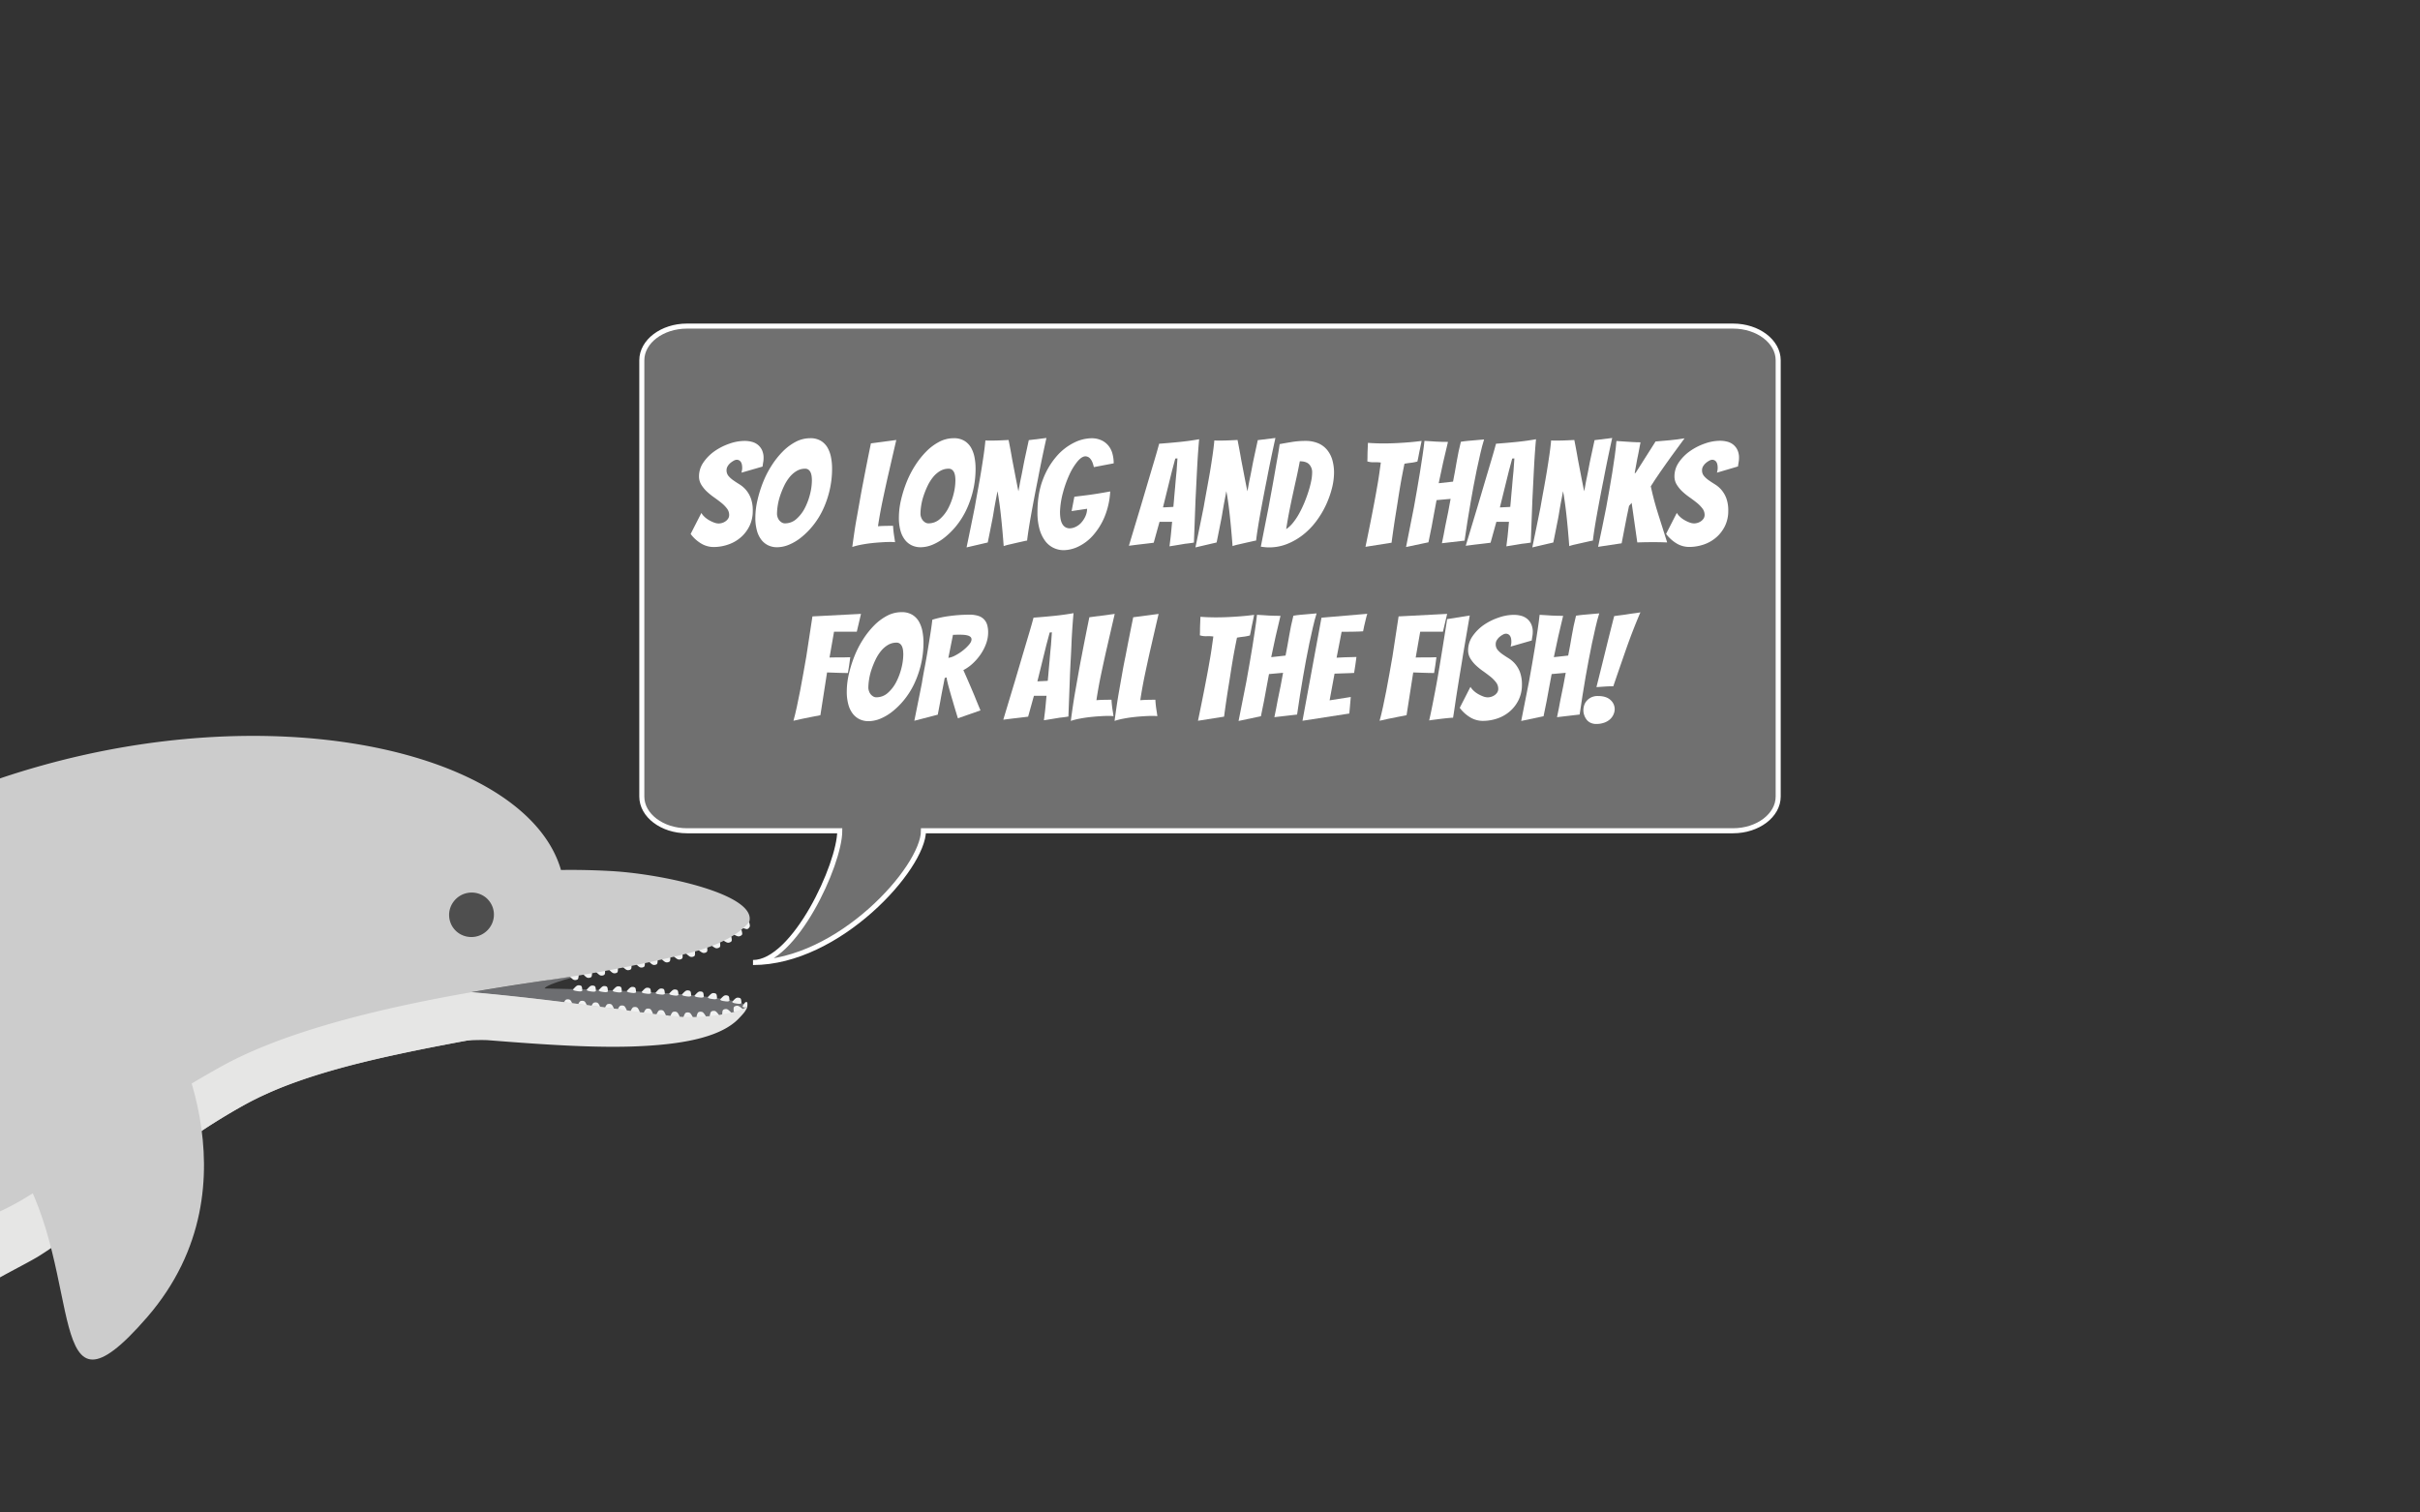 <svg xmlns="http://www.w3.org/2000/svg" viewBox="0 0 1920 1200"><rect x="0" y="0" width="1920" height="1200" fill="#333333" stroke="none"/><defs><style>.cls-1,.cls-3{fill:#fff;}.cls-1{opacity:0.3;}.cls-2{fill:none;stroke:#fff;stroke-miterlimit:10;stroke-width:4px;}.cls-4{fill:#6d6e71;}.cls-5{fill:#f1f2f2;}.cls-6{fill:#ccc;}.cls-7{fill:#e6e6e5;}.cls-8{fill:#4e4e4e;}</style></defs><title>dolphin</title><g id="chat"><path class="cls-1" d="M1410.79,287.15V633.27c0,14.91-16.11,27.12-35.79,27.12H732.67c0,29.49-67.25,103.21-135.25,103.21,32.78,0,68.84-76.53,68.84-103.21H545c-19.69,0-35.79-12.2-35.79-27.12V287.15c0-14.91,16.11-27.12,35.79-27.12h830C1394.68,260,1410.79,272.24,1410.79,287.15Z"/><path class="cls-2" d="M1410.79,285.84V632c0,14.91-16.11,27.12-35.79,27.12H732.67c0,29.49-67.25,104.53-135.25,104.53,32.78,0,68.84-77.84,68.84-104.53H545c-19.69,0-35.79-12.2-35.79-27.12V285.84c0-14.91,16.11-27.12,35.79-27.12h830C1394.68,258.72,1410.79,270.92,1410.79,285.84Z"/><path class="cls-3" d="M594.78,417a28.4,28.4,0,0,1-6.67,9,29.73,29.73,0,0,1-9.89,5.87A35.57,35.57,0,0,1,566,434a19.25,19.25,0,0,1-9.2-2.47,29.12,29.12,0,0,1-8.85-7.88l8.51-16.67a12.65,12.65,0,0,0,2.42,3,18.12,18.12,0,0,0,3.62,2.7,27.12,27.12,0,0,0,4,1.9,10.51,10.51,0,0,0,3.62.75,9.74,9.74,0,0,0,2.88-.46,9.3,9.3,0,0,0,2.76-1.38,7.54,7.54,0,0,0,2-2.13,5.24,5.24,0,0,0,.75-2.82,8.32,8.32,0,0,0-1.78-5.12,25.88,25.88,0,0,0-4.43-4.49q-2.65-2.13-5.75-4.31a52.86,52.86,0,0,1-5.69-4.6,25.92,25.92,0,0,1-4.43-5.41,12.46,12.46,0,0,1-1.84-6.67,19.29,19.29,0,0,1,3.56-11.16,35.17,35.17,0,0,1,8.91-8.91A47.2,47.2,0,0,1,578.74,352a36.71,36.71,0,0,1,12-2.18,22.4,22.4,0,0,1,5.87.75,12.53,12.53,0,0,1,4.77,2.42,12.19,12.19,0,0,1,3.22,4.2,14.64,14.64,0,0,1,1.21,6.32,18.39,18.39,0,0,1-.29,3.22q-.29,1.61-.52,3.45L588.28,375q.23-.92.4-1.84a10,10,0,0,0,.17-1.84q0-3.45-1.21-5a3.82,3.82,0,0,0-3.16-1.55,5.07,5.07,0,0,0-2.24.69,15.18,15.18,0,0,0-2.64,1.78,10.42,10.42,0,0,0-2.24,2.59,6,6,0,0,0-.92,3.22,6.89,6.89,0,0,0,1.55,4.6,19.93,19.93,0,0,0,3.85,3.45q2.3,1.61,5,3.28a21.92,21.92,0,0,1,5,4.31,22.48,22.48,0,0,1,3.85,6.61,27.89,27.89,0,0,1,1.55,10.06A27,27,0,0,1,594.78,417Z"/><path class="cls-3" d="M658.14,389.28a77.29,77.29,0,0,1-5.35,15.29A62.67,62.67,0,0,1,645,417a60.77,60.77,0,0,1-9.26,9.31,39.81,39.81,0,0,1-9.77,5.87,25,25,0,0,1-9.43,2,16.22,16.22,0,0,1-6.9-1.44,15.13,15.13,0,0,1-5.41-4.25,20.65,20.65,0,0,1-3.62-7.25,37.43,37.43,0,0,1-1.32-10.64A61.62,61.62,0,0,1,600.93,397a96.94,96.94,0,0,1,4.37-14.14,77.87,77.87,0,0,1,6.79-13.34,67.26,67.26,0,0,1,8.85-11.21,41.64,41.64,0,0,1,10.35-7.76,24.6,24.6,0,0,1,11.5-2.87,15.87,15.87,0,0,1,8.57,2.13,15.22,15.22,0,0,1,5.29,5.52,25.16,25.16,0,0,1,2.7,7.65,45.76,45.76,0,0,1,.81,8.51A75.63,75.63,0,0,1,658.14,389.28Zm-41.23,21a8,8,0,0,0,1.26,2.42,7.55,7.55,0,0,0,2,1.78,4.82,4.82,0,0,0,2.59.75,13.48,13.48,0,0,0,9.2-3.56,29.38,29.38,0,0,0,6.67-8.74,50.73,50.73,0,0,0,4.08-11,45.28,45.28,0,0,0,1.44-10.7,28.13,28.13,0,0,0-.17-3,12.16,12.16,0,0,0-.69-3,5.91,5.91,0,0,0-1.61-2.36,4.25,4.25,0,0,0-2.93-1A13.08,13.08,0,0,0,632,373.7a21,21,0,0,0-5.58,4.89,34.42,34.42,0,0,0-4.31,6.9,67.81,67.81,0,0,0-3.16,7.82,46.51,46.51,0,0,0-1.9,7.76,44.45,44.45,0,0,0-.58,6.55A8.33,8.33,0,0,0,616.92,410.27Z"/><path class="cls-3" d="M699.08,430.28q-4,.23-8,.69t-7.88,1.21a55.85,55.85,0,0,0-7,1.78q.69-5.18,1.61-11.5T680,409.35q1.21-6.79,2.42-13.69t2.47-13.22q2.87-15.06,6.09-30.71l20.13-2.65q-3.1,13.34-6,26-1.27,5.41-2.53,11.21t-2.42,11.33q-1.15,5.52-2.07,10.7t-1.5,9.2q2.87-.23,6.15-.29t5.81-.06q.11,2.19.34,4.31t.52,3.85q.29,1.73.46,3t.29,1.78c-.61,0-1.21,0-1.78-.06s-1.17-.06-1.78-.06Q703,430,699.08,430.28Z"/><path class="cls-3" d="M772,389.28a77.29,77.29,0,0,1-5.35,15.29A62.67,62.67,0,0,1,758.88,417a60.77,60.77,0,0,1-9.26,9.31,39.81,39.81,0,0,1-9.77,5.87,25,25,0,0,1-9.43,2,16.22,16.22,0,0,1-6.9-1.44,15.13,15.13,0,0,1-5.41-4.25,20.65,20.65,0,0,1-3.62-7.25,37.43,37.43,0,0,1-1.32-10.64A61.62,61.62,0,0,1,714.78,397a96.94,96.94,0,0,1,4.37-14.14,77.87,77.87,0,0,1,6.79-13.34,67.26,67.26,0,0,1,8.85-11.21,41.64,41.64,0,0,1,10.35-7.76,24.6,24.6,0,0,1,11.5-2.87,15.87,15.87,0,0,1,8.57,2.13,15.22,15.22,0,0,1,5.29,5.52,25.16,25.16,0,0,1,2.7,7.65,45.76,45.76,0,0,1,.81,8.51A75.63,75.63,0,0,1,772,389.28Zm-41.23,21a8,8,0,0,0,1.26,2.42,7.55,7.55,0,0,0,2,1.78,4.82,4.82,0,0,0,2.59.75,13.48,13.48,0,0,0,9.2-3.56,29.38,29.38,0,0,0,6.67-8.74,50.73,50.73,0,0,0,4.08-11,45.28,45.28,0,0,0,1.44-10.7,28.13,28.13,0,0,0-.17-3,12.16,12.16,0,0,0-.69-3,5.91,5.91,0,0,0-1.61-2.36,4.25,4.25,0,0,0-2.93-1,13.08,13.08,0,0,0-6.79,1.84,21,21,0,0,0-5.58,4.89,34.42,34.42,0,0,0-4.31,6.9,67.81,67.81,0,0,0-3.16,7.82,46.51,46.51,0,0,0-1.9,7.76,44.45,44.45,0,0,0-.58,6.55A8.33,8.33,0,0,0,730.76,410.27Z"/><path class="cls-3" d="M766.87,434.31q3.45-16.56,6.55-32.08,1.15-6.67,2.47-13.8t2.47-14.09q1.15-7,2.07-13.34t1.38-11.56c1,.08,1.84.11,2.53.11h2.42q1.61,0,3.91-.06t4.6-.17l4.94-.23q1.61,8.05,2.88,15.53,1.26,6.56,2.59,13.46T808,389.8q.46-2.3,1-5.35t1.26-6.38q.69-3.33,1.32-6.73t1.32-6.73q1.61-7.47,3.33-15.41l14-1.72q-3.91,17.59-6.9,33.35-1.38,6.79-2.7,13.74t-2.47,13.34q-1.15,6.38-2,11.84t-1.27,9.14a24.82,24.82,0,0,0-2.7.52l-5.41,1.21L800.86,432a35.47,35.47,0,0,0-4.54,1.27q-.69-9.2-1.5-17.48-.34-3.56-.75-7.3t-.86-7.19q-.46-3.45-.92-6.44t-.92-5.17q-.35,2.19-.92,5.06t-1.15,6.09q-.58,3.22-1.15,6.73t-1.26,6.73q-1.5,7.71-3.22,16.1Z"/><path class="cls-3" d="M876.24,410.33a52.69,52.69,0,0,1-9.14,14.55,36.66,36.66,0,0,1-11.5,8.74,27.64,27.64,0,0,1-11.67,2.88,18.6,18.6,0,0,1-8.11-1.84,18.05,18.05,0,0,1-6.67-5.58,28.34,28.34,0,0,1-4.43-9.37,48.32,48.32,0,0,1-1.61-13.22q0-14.84,4.25-25.87a60.17,60.17,0,0,1,10.75-18.4A44.4,44.4,0,0,1,852,351.28a32.18,32.18,0,0,1,13.86-3.57,18.48,18.48,0,0,1,8,1.61,15.73,15.73,0,0,1,5.58,4.31,17,17,0,0,1,3.16,6.33,29.3,29.3,0,0,1,1,7.65l-15.75,3q-1-4.6-2.76-6.56a5.12,5.12,0,0,0-3.91-2q-2.88,0-6.32,4.08a46.82,46.82,0,0,0-6.44,10.52,87.4,87.4,0,0,0-5.06,14.14A66.26,66.26,0,0,0,841,406q0,7.13,2.13,10.18a6.42,6.42,0,0,0,5.46,3,11.29,11.29,0,0,0,4.77-1.15,14,14,0,0,0,4.43-3.28,19.51,19.51,0,0,0,3.28-4.94,15.64,15.64,0,0,0,1.44-6.15l-12.31,1.84,2.19-11.39L863,392.79q4.37-.57,9.26-1.38t8.57-1.5A61.3,61.3,0,0,1,876.24,410.33Z"/><path class="cls-3" d="M934.08,432.46l-6.21,1q.46-3.79.92-7.47.34-3.22.63-6.44t.52-5.52h-10l-4.6,16.56q-2.53.35-6,.75l-6.44.75-7.25.92q4.6-15.29,9.08-30.13l3.85-13q2-6.78,4-13.51t3.85-12.94q1.84-6.21,3.22-11.38,7.82-.57,15.93-1.38t15.81-2.18q-.35,3.68-.75,9.14t-.75,11.9q-.35,6.44-.69,13.46t-.69,13.8q-.58,15.87-1.27,33.69-3.45.58-6.9.92Zm-11.38-29.9c.3,0,.86,0,1.67-.06l2.53-.12,2.47-.12a9.45,9.45,0,0,0,1.61-.17q0-.69.17-2.36t.34-3.79q.17-2.13.4-4.66t.46-4.94q.46-5.87,1.15-12.65l.69-10-1.73.12-2.64,9.89Z"/><path class="cls-3" d="M948.45,434.31q3.45-16.56,6.55-32.08,1.15-6.67,2.47-13.8T960,374.33q1.15-7,2.07-13.34t1.38-11.56c1,.08,1.84.11,2.53.11h2.42q1.61,0,3.91-.06t4.6-.17l4.94-.23q1.61,8.05,2.88,15.53,1.26,6.56,2.59,13.46t2.36,11.73q.46-2.3,1-5.35t1.26-6.38q.69-3.33,1.32-6.73t1.32-6.73q1.61-7.47,3.33-15.41l14-1.72q-3.91,17.59-6.9,33.35-1.38,6.79-2.7,13.74t-2.47,13.34q-1.15,6.38-2,11.84t-1.27,9.14a24.82,24.82,0,0,0-2.7.52l-5.41,1.21L982.44,432a35.47,35.47,0,0,0-4.54,1.27q-.69-9.2-1.5-17.48-.34-3.56-.75-7.3t-.86-7.19q-.46-3.45-.92-6.44t-.92-5.17q-.35,2.19-.92,5.06t-1.15,6.09q-.58,3.22-1.15,6.73t-1.26,6.73q-1.5,7.71-3.22,16.1Z"/><path class="cls-3" d="M1056.67,387.67a75.4,75.4,0,0,1-4.83,13.34,71.71,71.71,0,0,1-7.65,12.65,57.39,57.39,0,0,1-10.29,10.58,51,51,0,0,1-12.59,7.3,38.53,38.53,0,0,1-14.55,2.76,30.13,30.13,0,0,1-3.22-.17q-1.61-.17-3.22-.4,3.11-15.87,6.09-30.94,1.15-6.32,2.42-13.17t2.42-13.51q1.15-6.67,2.24-12.76t1.78-11q4.94-.92,10-1.73a66,66,0,0,1,10.35-.8,25.41,25.41,0,0,1,10.52,2,18.38,18.38,0,0,1,7,5.41,22.66,22.66,0,0,1,4,8,36.75,36.75,0,0,1,1.27,9.77A51.23,51.23,0,0,1,1056.67,387.67ZM1028.61,379q-1.38,6.21-2.76,12.54t-2.76,13.22q-1.38,6.9-2.65,15.07a24.78,24.78,0,0,0,5.35-5,49.45,49.45,0,0,0,4.89-7.3,83.74,83.74,0,0,0,4.2-8.74q1.9-4.6,3.28-9a76.46,76.46,0,0,0,2.13-8.17,34.72,34.72,0,0,0,.75-6.55,9.15,9.15,0,0,0-2.36-6.67q-2.36-2.42-7.42-2.42Q1030,372.78,1028.61,379Z"/><path class="cls-3" d="M1083.35,433.85q2.64-12.65,5.06-25,1-5.18,2.07-10.81t2-11.1q1-5.46,1.73-10.58t1.32-9.37a31.17,31.17,0,0,0-5.35-.23,15.87,15.87,0,0,1-5.35-.69q.11-1.84.12-4.25t.12-4.83q.11-2.64.23-5.63,3,.23,6,.34t6,.12q5.87,0,11.33-.29t10.12-.69q4.66-.4,9.14-1l-1.27,6.21q-.58,2.65-1.09,5.4t-1,4.72a33.3,33.3,0,0,1-5.12,1q-2.59.29-5.12.75-.81,3.91-1.73,8.68t-1.78,9.89q-.86,5.12-1.67,10.41T1107.5,407q-1.84,11.39-3.45,23.58Z"/><path class="cls-3" d="M1115.55,434q3.22-16.1,6.21-31.39,1.15-6.56,2.42-13.63t2.36-14q1.09-6.9,2.07-13.4t1.55-11.79q2.64.12,4.89.29t4.43.29q2.18.12,4.43.17t4.89.06q-2,8.17-3.85,16.33t-3.51,16.45l11.38-1.26q1.61-8.17,2.88-15.81t3.33-15.81q2.64-.46,5.87-.75l6-.52,6.55-.58q-1.61,5.18-3,11.33t-2.82,12.76q-1.38,6.61-2.64,13.4t-2.3,12.88q-2.53,14.61-4.72,29.9L1144,431q1.49-6.9,2.64-13.46,1.15-5.52,2.36-11.5t1.9-10.24l-11.15,1q-.81,4.37-1.9,10.12t-2,10.92l-2.53,12.42Z"/><path class="cls-3" d="M1201.34,432.46l-6.21,1q.46-3.79.92-7.47.34-3.22.63-6.44t.52-5.52h-10l-4.6,16.56q-2.53.35-6,.75l-6.44.75-7.25.92q4.6-15.29,9.08-30.13l3.85-13q2-6.78,4-13.51t3.85-12.94q1.84-6.21,3.22-11.38,7.82-.57,15.93-1.38t15.81-2.18q-.35,3.68-.75,9.14t-.75,11.9q-.35,6.44-.69,13.46t-.69,13.8q-.58,15.87-1.27,33.69-3.45.58-6.9.92ZM1190,402.57c.3,0,.86,0,1.67-.06l2.53-.12,2.47-.12a9.45,9.45,0,0,0,1.61-.17q0-.69.17-2.36t.34-3.79q.17-2.13.4-4.66t.46-4.94q.46-5.87,1.15-12.65l.69-10-1.73.12-2.64,9.89Z"/><path class="cls-3" d="M1215.71,434.31q3.45-16.56,6.55-32.08,1.15-6.67,2.47-13.8t2.47-14.09q1.15-7,2.07-13.34t1.38-11.56c1,.08,1.84.11,2.53.11h2.42q1.61,0,3.91-.06t4.6-.17l4.94-.23q1.61,8.05,2.88,15.53,1.26,6.56,2.59,13.46t2.36,11.73q.46-2.3,1-5.35t1.26-6.38q.69-3.33,1.32-6.73t1.32-6.73q1.61-7.47,3.33-15.41l14-1.72q-3.91,17.59-6.9,33.35-1.38,6.79-2.7,13.74t-2.47,13.34q-1.15,6.38-2,11.84t-1.27,9.14a24.82,24.82,0,0,0-2.7.52l-5.41,1.21-6.09,1.38a35.47,35.47,0,0,0-4.54,1.27q-.69-9.2-1.5-17.48-.34-3.56-.75-7.3t-.86-7.19q-.46-3.45-.92-6.44t-.92-5.17q-.35,2.19-.92,5.06t-1.15,6.09q-.58,3.22-1.15,6.73t-1.26,6.73q-1.5,7.71-3.22,16.1Z"/><path class="cls-3" d="M1267.92,433.85q3.45-16.1,6.44-31.28,1.15-6.56,2.42-13.57t2.36-13.92q1.09-6.9,2-13.4t1.32-11.79q2.64.23,6,.4t6.21.4q3.45.23,6.9.23-.12.46-.34,1.72t-.58,3q-.34,1.78-.75,4T1299,364l-2.07,11.38.69-.11q1.15-1.84,3.28-5.12t4.43-7q2.3-3.68,4.49-7.07t3.68-5.81q5.75-.46,11.5-1t11.5-1.5q-5.41,7.25-10.46,14.26-2.19,3-4.43,6.21t-4.43,6.33q-2.19,3.11-4.08,6t-3.39,5.29q2.53,11.62,6,22.42t7,22.08q-2.65-.11-5.41-.17t-5.4-.06q-3.34,0-6.44.06t-6.44.17q-1-7.48-2.24-15.7t-2.24-15.7l-2.07,2.42q-.81,3.45-1.78,8.51t-1.9,9.78q-1,5.52-2.19,11.38Z"/><path class="cls-3" d="M1368.72,417a28.4,28.4,0,0,1-6.67,9,29.73,29.73,0,0,1-9.89,5.87,35.57,35.57,0,0,1-12.25,2.07,19.25,19.25,0,0,1-9.2-2.47,29.12,29.12,0,0,1-8.85-7.88l8.51-16.67a12.65,12.65,0,0,0,2.42,3,18.12,18.12,0,0,0,3.62,2.7,27.12,27.12,0,0,0,4,1.9,10.51,10.51,0,0,0,3.62.75,9.74,9.74,0,0,0,2.88-.46,9.3,9.3,0,0,0,2.76-1.38,7.54,7.54,0,0,0,2-2.13,5.24,5.24,0,0,0,.75-2.82,8.32,8.32,0,0,0-1.78-5.12,25.88,25.88,0,0,0-4.43-4.49q-2.65-2.13-5.75-4.31a52.86,52.86,0,0,1-5.69-4.6,25.92,25.92,0,0,1-4.43-5.41,12.46,12.46,0,0,1-1.84-6.67,19.29,19.29,0,0,1,3.56-11.16,35.17,35.17,0,0,1,8.91-8.91,47.2,47.2,0,0,1,11.67-5.92,36.71,36.71,0,0,1,12-2.18,22.4,22.4,0,0,1,5.87.75,12.53,12.53,0,0,1,4.77,2.42,12.19,12.19,0,0,1,3.22,4.2,14.64,14.64,0,0,1,1.21,6.32,18.39,18.39,0,0,1-.29,3.22q-.29,1.61-.52,3.45L1362.22,375q.23-.92.4-1.84a10,10,0,0,0,.17-1.84q0-3.45-1.21-5a3.82,3.82,0,0,0-3.16-1.55,5.07,5.07,0,0,0-2.24.69,15.18,15.18,0,0,0-2.64,1.78,10.42,10.42,0,0,0-2.24,2.59,6,6,0,0,0-.92,3.22,6.89,6.89,0,0,0,1.55,4.6,19.93,19.93,0,0,0,3.85,3.45q2.3,1.61,5,3.28a21.92,21.92,0,0,1,5,4.31,22.48,22.48,0,0,1,3.85,6.61,27.89,27.89,0,0,1,1.55,10.06A27,27,0,0,1,1368.72,417Z"/><path class="cls-3" d="M636.18,570.35q-3.8.81-6.67,1.5,1.38-4.94,2.7-11.1t2.65-12.94q1.32-6.79,2.53-13.74t2.36-13.4q2.41-15.29,4.83-31.62l38.52-2-3.33,14.15H661.71l-3.57,20.47q3.56-.11,6.79-.12h5.41q2.76,0,4.25-.11-.35,3.22-.86,6.32t-1,6.21q-1.5,0-4.25-.06t-5.69-.17l-6.61-.23-5.29,33.93q-3.91.69-7.71,1.5Q640,569.55,636.18,570.35Z"/><path class="cls-3" d="M730.65,527.28a77.29,77.29,0,0,1-5.35,15.29A62.67,62.67,0,0,1,717.54,555a60.77,60.77,0,0,1-9.26,9.31,39.81,39.81,0,0,1-9.77,5.87,25,25,0,0,1-9.43,2,16.22,16.22,0,0,1-6.9-1.44,15.13,15.13,0,0,1-5.41-4.25,20.65,20.65,0,0,1-3.62-7.25,37.43,37.43,0,0,1-1.32-10.64A61.62,61.62,0,0,1,673.44,535a96.94,96.94,0,0,1,4.37-14.14,77.87,77.87,0,0,1,6.79-13.34,67.26,67.26,0,0,1,8.85-11.21,41.64,41.64,0,0,1,10.35-7.76,24.6,24.6,0,0,1,11.5-2.87,15.87,15.87,0,0,1,8.57,2.13,15.22,15.22,0,0,1,5.29,5.52,25.16,25.16,0,0,1,2.7,7.65,45.76,45.76,0,0,1,.81,8.51A75.63,75.63,0,0,1,730.65,527.28Zm-41.23,21a8,8,0,0,0,1.26,2.42,7.55,7.55,0,0,0,2,1.78,4.82,4.82,0,0,0,2.59.75,13.48,13.48,0,0,0,9.2-3.56,29.38,29.38,0,0,0,6.67-8.74,50.73,50.73,0,0,0,4.08-11,45.28,45.28,0,0,0,1.44-10.7,28.13,28.13,0,0,0-.17-3,12.16,12.16,0,0,0-.69-3,5.91,5.91,0,0,0-1.61-2.36,4.25,4.25,0,0,0-2.93-1,13.08,13.08,0,0,0-6.79,1.84,21,21,0,0,0-5.58,4.89,34.42,34.42,0,0,0-4.31,6.9,67.81,67.81,0,0,0-3.16,7.82,46.51,46.51,0,0,0-1.9,7.76,44.45,44.45,0,0,0-.58,6.55A8.33,8.33,0,0,0,689.43,548.27Z"/><path class="cls-3" d="M725.42,571.85q3.11-15.29,6-29.9,1-6.21,2.3-12.94t2.36-13.34q1.09-6.61,2.07-12.77t1.55-11.21a81.58,81.58,0,0,1,14.15-3,118,118,0,0,1,15.06-1,22.58,22.58,0,0,1,7.42,1,10.73,10.73,0,0,1,4.6,2.93,11,11,0,0,1,2.36,4.43,21.4,21.4,0,0,1,.69,5.63,26.22,26.22,0,0,1-1.61,9,37.91,37.91,0,0,1-4.31,8.4,43.09,43.09,0,0,1-6.21,7.24,33.38,33.38,0,0,1-7.53,5.35q2.07,4.6,4.43,10.06t4.43,10.41q2.3,5.75,4.72,11.5L760,569.89q-2.3-7.36-4.14-13.8-.81-2.64-1.61-5.46t-1.5-5.35q-.69-2.53-1.15-4.54a25.55,25.55,0,0,1-.57-3.28l-1.5.46q-.69,3.68-1.67,8.63t-1.78,9.54q-1,5.41-2.07,10.93Zm27-49.91a16.09,16.09,0,0,0,5.35-1.84,37.44,37.44,0,0,0,6-3.85,34.22,34.22,0,0,0,4.95-4.66q2.07-2.41,2.07-4.25a2.62,2.62,0,0,0-.8-2,5.41,5.41,0,0,0-2.24-1.15,15.68,15.68,0,0,0-3.16-.52q-1.72-.11-3.56-.12-1.27,0-2.59.06t-2.36.06Z"/><path class="cls-3" d="M834.44,570.46l-6.21,1q.46-3.79.92-7.47.34-3.22.63-6.44t.52-5.52h-10l-4.6,16.56q-2.53.35-6,.75l-6.44.75L796,571q4.6-15.29,9.08-30.13l3.85-13q2-6.78,4-13.51t3.85-12.94q1.84-6.21,3.22-11.38,7.82-.57,15.93-1.38t15.81-2.18q-.35,3.68-.75,9.14t-.75,11.9Q850,514,849.62,521t-.69,13.8q-.58,15.87-1.27,33.69-3.45.58-6.9.92Zm-11.38-29.9c.3,0,.86,0,1.67-.06l2.53-.12,2.47-.12a9.45,9.45,0,0,0,1.61-.17q0-.69.17-2.36t.34-3.79q.17-2.13.4-4.66t.46-4.94q.46-5.87,1.15-12.65l.69-10-1.73.12-2.64,9.89Z"/><path class="cls-3" d="M872.44,568.28q-4,.23-8,.69t-7.88,1.21a55.85,55.85,0,0,0-7,1.78q.69-5.18,1.61-11.5t2.13-13.11q1.21-6.79,2.42-13.69t2.47-13.22q2.87-15.06,6.09-30.71l20.13-2.65q-3.1,13.34-6,26-1.27,5.41-2.53,11.21t-2.42,11.33q-1.15,5.52-2.07,10.7t-1.5,9.2q2.87-.23,6.15-.29t5.81-.06q.11,2.19.34,4.31t.52,3.85q.29,1.73.46,3t.29,1.78c-.61,0-1.21,0-1.78-.06S880.59,568,880,568Q876.41,568,872.44,568.28Z"/><path class="cls-3" d="M907.17,568.28q-4,.23-8,.69t-7.88,1.21a55.85,55.85,0,0,0-7,1.78q.69-5.18,1.61-11.5t2.13-13.11q1.21-6.79,2.42-13.69T893,520.44q2.87-15.06,6.09-30.71l20.13-2.65q-3.1,13.34-6,26-1.27,5.41-2.53,11.21t-2.42,11.33q-1.15,5.52-2.07,10.7t-1.5,9.2q2.87-.23,6.15-.29t5.81-.06q.11,2.19.34,4.31t.52,3.85q.29,1.73.46,3t.29,1.78c-.61,0-1.21,0-1.78-.06s-1.17-.06-1.78-.06Q911.14,568,907.17,568.28Z"/><path class="cls-3" d="M950.47,571.85q2.64-12.65,5.06-25,1-5.18,2.07-10.81t2-11.1q1-5.46,1.73-10.58t1.32-9.37a31.17,31.17,0,0,0-5.35-.23,15.87,15.87,0,0,1-5.35-.69q.11-1.84.12-4.25t.12-4.83q.11-2.64.23-5.63,3,.23,6,.34t6,.12q5.87,0,11.33-.29t10.12-.69q4.66-.4,9.14-1l-1.27,6.21q-.58,2.65-1.09,5.4t-1,4.72a33.3,33.3,0,0,1-5.12,1q-2.59.29-5.12.75-.81,3.91-1.73,8.68t-1.78,9.89q-.86,5.12-1.67,10.41T974.62,545q-1.84,11.39-3.45,23.58Z"/><path class="cls-3" d="M982.67,572q3.22-16.1,6.21-31.39,1.15-6.56,2.42-13.63t2.36-14q1.09-6.9,2.07-13.4t1.55-11.79q2.64.12,4.89.29t4.43.29q2.18.12,4.43.17t4.89.06q-2,8.17-3.85,16.33t-3.51,16.45l11.38-1.26q1.61-8.17,2.88-15.81t3.33-15.81q2.64-.46,5.87-.75l6-.52,6.55-.58q-1.61,5.18-3,11.33t-2.82,12.76q-1.38,6.61-2.64,13.4t-2.3,12.88q-2.53,14.61-4.72,29.9L1011.07,569q1.49-6.9,2.64-13.46,1.15-5.52,2.36-11.5t1.9-10.24l-11.15,1q-.81,4.37-1.9,10.12t-2,10.92l-2.53,12.42Z"/><path class="cls-3" d="M1033.38,571.85l15.07-81.77,36.34-3.1q-.81,2.53-1.38,5.17-.58,2.19-1.09,4.54t-.86,4.2q-1.15.12-3.28.17l-4.54.12q-2.42.06-4.89.06h-4.31l-4,20.58q3.56-.23,6.67-.34,2.53-.11,5.17-.12t3.91-.12q-.46,3.22-.86,6.33t-1,6.33q-1.15.12-3.74.17t-5.23.17l-6.55.23-3.91,21.16,16.79-2.64-1.15,13.11Z"/><path class="cls-3" d="M1101.23,570.35q-3.8.81-6.67,1.5,1.38-4.94,2.7-11.1t2.65-12.94q1.32-6.79,2.53-13.74t2.36-13.4q2.41-15.29,4.83-31.62l38.52-2-3.33,14.15h-18.05l-3.57,20.47q3.56-.11,6.79-.12h5.41q2.76,0,4.25-.11-.35,3.22-.86,6.32t-1,6.21q-1.5,0-4.25-.06t-5.69-.17l-6.61-.23-5.29,33.93q-3.91.69-7.71,1.5Q1105,569.55,1101.23,570.35Z"/><path class="cls-3" d="M1148.78,569.72q-3,.29-6.27.69l-5.81.75a22.3,22.3,0,0,0-2.82.46q1.15-4.94,2.36-11t2.47-12.65q1.26-6.61,2.42-13.4t2.18-13.11q2.42-14.72,4.83-30.25l17.94-2.87q-2.65,15.41-5.18,30.25-1,6.33-2.13,13.11t-2.19,13.46q-1.09,6.67-2,12.94t-1.73,11.33Q1151.83,569.43,1148.78,569.72Z"/><path class="cls-3" d="M1205,555a28.4,28.4,0,0,1-6.67,9,29.73,29.73,0,0,1-9.89,5.87,35.57,35.57,0,0,1-12.25,2.07,19.25,19.25,0,0,1-9.2-2.47,29.12,29.12,0,0,1-8.85-7.88l8.51-16.67a12.65,12.65,0,0,0,2.42,3,18.12,18.12,0,0,0,3.62,2.7,27.12,27.12,0,0,0,4,1.9,10.51,10.51,0,0,0,3.62.75,9.74,9.74,0,0,0,2.88-.46,9.3,9.3,0,0,0,2.76-1.38,7.54,7.54,0,0,0,2-2.13,5.24,5.24,0,0,0,.75-2.82,8.32,8.32,0,0,0-1.78-5.12,25.88,25.88,0,0,0-4.43-4.49q-2.65-2.13-5.75-4.31a52.86,52.86,0,0,1-5.69-4.6,25.92,25.92,0,0,1-4.43-5.41,12.46,12.46,0,0,1-1.84-6.67,19.29,19.29,0,0,1,3.56-11.16,35.17,35.17,0,0,1,8.91-8.91A47.2,47.2,0,0,1,1189,490a36.71,36.71,0,0,1,12-2.18,22.4,22.4,0,0,1,5.87.75,12.53,12.53,0,0,1,4.77,2.42,12.19,12.19,0,0,1,3.22,4.2,14.64,14.64,0,0,1,1.21,6.32,18.39,18.39,0,0,1-.29,3.22q-.29,1.61-.52,3.45L1198.52,513q.23-.92.4-1.84a10,10,0,0,0,.17-1.84q0-3.45-1.21-5a3.82,3.82,0,0,0-3.16-1.55,5.07,5.07,0,0,0-2.24.69,15.18,15.18,0,0,0-2.64,1.78,10.42,10.42,0,0,0-2.24,2.59,6,6,0,0,0-.92,3.22,6.89,6.89,0,0,0,1.55,4.6,19.93,19.93,0,0,0,3.85,3.45q2.3,1.61,5,3.28a21.92,21.92,0,0,1,5,4.31,22.48,22.48,0,0,1,3.85,6.61,27.89,27.89,0,0,1,1.55,10.06A27,27,0,0,1,1205,555Z"/><path class="cls-3" d="M1206.91,572q3.22-16.1,6.21-31.39,1.15-6.56,2.42-13.63t2.36-14q1.09-6.9,2.07-13.4t1.55-11.79q2.64.12,4.89.29t4.43.29q2.18.12,4.43.17t4.89.06q-2,8.17-3.85,16.33t-3.51,16.45l11.38-1.26q1.61-8.17,2.88-15.81t3.33-15.81q2.64-.46,5.87-.75l6-.52,6.55-.58q-1.61,5.18-3,11.33t-2.82,12.76q-1.38,6.61-2.64,13.4T1258,537q-2.53,14.61-4.72,29.9L1235.32,569q1.49-6.9,2.64-13.46,1.15-5.52,2.36-11.5t1.9-10.24l-11.15,1q-.81,4.37-1.9,10.12t-2,10.92l-2.53,12.42Z"/><path class="cls-3" d="M1280.11,566.9a11.5,11.5,0,0,1-2.82,3.85,13.47,13.47,0,0,1-4.6,2.64,18.94,18.94,0,0,1-6.33,1,10.14,10.14,0,0,1-4.37-.92,8.51,8.51,0,0,1-3.16-2.47,12.35,12.35,0,0,1-1.9-3.51,11.65,11.65,0,0,1-.69-3.91,12.83,12.83,0,0,1,.69-4.2,9.93,9.93,0,0,1,2.13-3.57,11.85,11.85,0,0,1,3.57-2.59,11.6,11.6,0,0,1,5.12-1q6.67,0,10,3.16a9.68,9.68,0,0,1,3.33,7.19A10.64,10.64,0,0,1,1280.11,566.9Zm-6.84-22.2-6.67.46q3.56-14.14,7-28.17t7.07-28.17q2.18-.35,5-.69t5.69-.8q2.87-.46,5.58-.8t4.54-.69q-6.21,14.49-11.33,29.15t-10.18,29.5Q1276.6,544.48,1273.27,544.71Z"/></g><g id="Dolphin"><path class="cls-4" d="M592.85,798.55s-11,8.06-46.35,8.34c-8.35.06-27.41-2.4-53.29-5.81-31.83-4.18-74-9.81-119.12-13.85,21-3.67,69.11-11.07,88.38-13.83-1.63.36-28.71,7-30.43,10.84C592.85,787.22,592.85,798.35,592.85,798.55Z"/><g id="bottom_teeth" data-name="bottom teeth"><path class="cls-5" d="M494,802.56l-1.18-.09s-2.94-.1-2.9-1.29l.8-1.52c.63-1.11,1.1-2,2.71-1.91l.55,0c1.61.13,2,1.18,2.66,2.41l.73,1.6C497.29,803,494,802.56,494,802.56Z"/><path class="cls-5" d="M586.53,802.31l-1.11.34s-2.7,1-3.31-.11l-.1-1.65c0-1.21-.11-2.22,1.4-2.68l.52-.16c1.52-.46,2.46.33,3.7,1.19l1.53,1.17C589.77,801.49,586.53,802.31,586.53,802.31Z"/><path class="cls-5" d="M577.39,805.08l-1.14.25s-2.79.74-3.26-.39l.1-1.66c.12-1.22.16-2.23,1.72-2.57l.53-.11c1.56-.33,2.4.53,3.51,1.5l1.37,1.3C580.7,804.53,577.39,805.08,577.39,805.08Z"/><path class="cls-5" d="M567.35,806.65l-1.17.14s-2.88.47-3.15-.69l.38-1.64c.32-1.2.54-2.21,2.14-2.39l.54-.06c1.6-.18,2.27.76,3.21,1.83l1.13,1.42C570.7,806.42,567.35,806.65,567.35,806.65Z"/><path class="cls-5" d="M556.83,807.36l-1.17.08s-2.91.32-3.1-.86l.5-1.62c.41-1.18.69-2.18,2.3-2.28l.55,0c1.61-.1,2.22.88,3.07,2l1,1.48C560.19,807.3,556.83,807.36,556.83,807.36Z"/><path class="cls-5" d="M546.41,808h-1.18s-2.93.09-3-1.1l.64-1.58c.51-1.15.89-2.12,2.5-2.09h.55c1.61,0,2.13,1.05,2.88,2.23l.89,1.56C549.77,808.16,546.41,808,546.41,808Z"/><path class="cls-5" d="M535.91,807.44l-1.18-.06s-2.94,0-2.94-1.21l.75-1.55c.59-1.12,1-2.08,2.64-2l.55,0c1.61.09,2.06,1.12,2.74,2.33l.79,1.58C539.25,807.77,535.91,807.44,535.91,807.44Z"/><path class="cls-5" d="M524.89,806.19l-1.18-.09s-2.94-.1-2.9-1.29l.8-1.52c.63-1.11,1.1-2,2.71-1.91l.55,0c1.61.13,2,1.18,2.66,2.41l.73,1.6C528.22,806.62,524.89,806.19,524.89,806.19Z"/><path class="cls-5" d="M514.7,805l-1.18-.09s-2.94-.1-2.9-1.29l.8-1.52c.63-1.11,1.1-2,2.71-1.91l.55,0c1.61.13,2,1.18,2.66,2.41l.73,1.6C518,805.44,514.7,805,514.7,805Z"/><path class="cls-5" d="M504.27,803.73l-1.18-.09s-2.94-.1-2.9-1.29l.8-1.52c.63-1.11,1.1-2,2.71-1.91l.55,0c1.61.13,2,1.18,2.66,2.41l.73,1.6C507.61,804.16,504.27,803.73,504.27,803.73Z"/><path class="cls-5" d="M483.83,801.28l-1.18-.09s-2.94-.1-2.9-1.29l.8-1.52c.63-1.11,1.1-2,2.71-1.91l.55,0c1.61.13,2,1.18,2.66,2.41l.73,1.6C487.16,801.71,483.83,801.28,483.83,801.28Z"/><path class="cls-5" d="M473,800.11l-1.18-.09s-2.94-.1-2.9-1.29l.8-1.52c.63-1.11,1.1-2,2.71-1.91l.55,0c1.61.13,2,1.18,2.66,2.41l.73,1.6C476.32,800.54,473,800.11,473,800.11Z"/><path class="cls-5" d="M462.43,798.83l-1.18-.09s-2.94-.1-2.9-1.29l.8-1.52c.63-1.11,1.1-2,2.71-1.91l.55,0c1.61.13,2,1.18,2.66,2.41l.73,1.6C465.76,799.26,462.43,798.83,462.43,798.83Z"/><path class="cls-5" d="M451,797.66l-1.18-.09s-2.94-.1-2.9-1.29l.8-1.52c.63-1.11,1.1-2,2.71-1.91l.55,0c1.61.13,2,1.18,2.66,2.41l.73,1.6C454.38,798.09,451,797.66,451,797.66Z"/><path class="cls-5" d="M590.58,799.29l.58,0s1.42.23,1.76-.85L593,797c0-1.07.09-2-.71-2l-.27,0c-.8-.05-1.31.85-2,1.89l-.82,1.37C588.87,799.31,590.58,799.29,590.58,799.29Z"/><path class="cls-5" d="M583.88,796.15l1.15.17s2.82.55,3.25-.61l-.15-1.65c-.15-1.21-.23-2.22-1.8-2.44l-.53-.08c-1.57-.22-2.38.7-3.47,1.74L581,794.68C580.56,795.83,583.88,796.15,583.88,796.15Z"/><path class="cls-5" d="M574.37,794.27l1.15.17s2.82.55,3.25-.61l-.15-1.65c-.15-1.21-.23-2.22-1.8-2.44l-.53-.08c-1.57-.22-2.38.7-3.47,1.74l-1.33,1.39C571.05,794,574.37,794.27,574.37,794.27Z"/><path class="cls-5" d="M564.52,792.52l1.15.17s2.82.55,3.25-.61l-.15-1.65c-.15-1.21-.23-2.22-1.8-2.44l-.53-.08c-1.57-.22-2.38.7-3.47,1.74l-1.33,1.39C561.2,792.21,564.52,792.52,564.52,792.52Z"/><path class="cls-5" d="M554,791.24l1.15.16s2.82.52,3.25-.64l-.16-1.65c-.16-1.2-.25-2.21-1.82-2.42l-.54-.07c-1.57-.21-2.38.72-3.45,1.78l-1.32,1.4C550.72,791,554,791.24,554,791.24Z"/><path class="cls-5" d="M544,790.38l1.15.17s2.82.55,3.25-.61l-.15-1.65c-.15-1.21-.23-2.22-1.8-2.44l-.53-.08c-1.57-.22-2.38.7-3.47,1.74l-1.33,1.39C540.69,790.06,544,790.38,544,790.38Z"/><path class="cls-5" d="M533.87,789.66l1.15.17s2.82.55,3.25-.61l-.15-1.65c-.15-1.21-.23-2.22-1.8-2.44l-.53-.08c-1.57-.22-2.38.7-3.47,1.74L531,788.18C530.55,789.34,533.87,789.66,533.87,789.66Z"/><path class="cls-5" d="M523.14,788.91l1.15.14s2.83.46,3.23-.71l-.2-1.64c-.19-1.2-.29-2.21-1.87-2.38l-.54-.06c-1.58-.17-2.36.77-3.42,1.85l-1.29,1.43C519.81,788.69,523.14,788.91,523.14,788.91Z"/><path class="cls-5" d="M512.1,788.25l1.15.17s2.82.53,3.25-.63l-.16-1.65c-.16-1.2-.24-2.22-1.81-2.43l-.53-.07c-1.57-.21-2.38.71-3.46,1.76l-1.33,1.4C508.78,788,512.1,788.25,512.1,788.25Z"/><path class="cls-5" d="M500.26,787.6l1.15.17s2.82.53,3.25-.63l-.16-1.65c-.16-1.2-.24-2.22-1.81-2.43l-.53-.07c-1.57-.21-2.38.71-3.46,1.76l-1.33,1.4C496.93,787.3,500.26,787.6,500.26,787.6Z"/><path class="cls-5" d="M489,787.13l1.15.17s2.82.53,3.25-.63l-.16-1.65c-.16-1.2-.24-2.22-1.81-2.43l-.53-.07c-1.57-.21-2.38.71-3.46,1.76l-1.33,1.4C485.65,786.84,489,787.13,489,787.13Z"/><path class="cls-5" d="M477.94,786.93l1.15.17s2.82.53,3.25-.63l-.16-1.65c-.16-1.2-.24-2.22-1.81-2.43l-.53-.07c-1.57-.21-2.38.71-3.46,1.76l-1.33,1.4C474.61,786.64,477.94,786.93,477.94,786.93Z"/><path class="cls-5" d="M468.42,786.54l1.15.17s2.82.53,3.25-.63l-.16-1.65c-.16-1.2-.24-2.22-1.81-2.43l-.53-.07c-1.57-.21-2.38.71-3.46,1.76l-1.33,1.4C465.1,786.24,468.42,786.54,468.42,786.54Z"/><path class="cls-5" d="M457.62,786.31l1.15.17s2.82.53,3.25-.63l-.16-1.65c-.16-1.2-.24-2.22-1.81-2.43l-.53-.07c-1.57-.21-2.38.71-3.46,1.76l-1.33,1.4C454.29,786,457.62,786.31,457.62,786.31Z"/></g><g id="top_teeth" data-name="top teeth"><path class="cls-5" d="M584.06,738.89l1-.53s2.5-1.41,3.28-.45l.38,1.61c.24,1.19.49,2.17-.93,2.88l-.48.24c-1.42.71-2.48.09-3.85-.55l-1.71-.89C581,740.24,584.06,738.89,584.06,738.89Z"/><path class="cls-5" d="M575.86,743.76l1.07-.44s2.6-1.21,3.31-.2l.26,1.63c.14,1.21.32,2.2-1.15,2.8l-.5.2c-1.47.6-2.48-.1-3.79-.85l-1.63-1C572.71,744.87,575.86,743.76,575.86,743.76Z"/><path class="cls-5" d="M566.86,748.06l1.1-.38s2.67-1,3.31,0l.15,1.65c.07,1.21.18,2.22-1.32,2.73l-.51.17c-1.5.51-2.47-.25-3.73-1.08L564.29,750C563.65,749,566.86,748.06,566.86,748.06Z"/><path class="cls-5" d="M556.64,751.8l1.1-.37s2.68-1,3.31,0l.14,1.65c.06,1.21.16,2.22-1.35,2.71l-.51.17c-1.51.49-2.47-.28-3.72-1.12l-1.55-1.14C553.43,752.68,556.64,751.8,556.64,751.8Z"/><path class="cls-5" d="M547,754.8l1.13-.28s2.76-.8,3.3.31v1.65c0,1.21,0,2.23-1.56,2.59l-.53.12c-1.54.37-2.44-.48-3.62-1.42l-1.46-1.26C543.75,755.42,547,754.8,547,754.8Z"/><path class="cls-5" d="M537.13,756.91l1.12-.31s2.73-.89,3.3.21l.05,1.65c0,1.22,0,2.23-1.48,2.64l-.52.14c-1.53.41-2.45-.4-3.66-1.3l-1.49-1.22C533.87,757.63,537.13,756.91,537.13,756.91Z"/><path class="cls-5" d="M527.39,759.07l1.13-.25s2.77-.74,3.29.38l0,1.65c-.07,1.21-.07,2.23-1.62,2.56l-.53.11c-1.55.33-2.43-.53-3.58-1.49l-1.43-1.29C524.1,759.62,527.39,759.07,527.39,759.07Z"/><path class="cls-5" d="M517.38,761.06l1.14-.22s2.79-.67,3.28.46l-.07,1.65c-.1,1.21-.12,2.22-1.68,2.52l-.53.1c-1.56.29-2.41-.59-3.55-1.58l-1.39-1.33C514.08,761.53,517.38,761.06,517.38,761.06Z"/><path class="cls-5" d="M507.27,763.12l1.14-.22s2.79-.67,3.28.47l-.07,1.65c-.1,1.21-.13,2.22-1.69,2.52l-.53.1c-1.56.29-2.41-.59-3.55-1.58l-1.39-1.33C504,763.58,507.27,763.12,507.27,763.12Z"/><path class="cls-5" d="M496.62,765.24l1.13-.25s2.77-.75,3.29.38l0,1.65c-.07,1.21-.07,2.23-1.62,2.56l-.53.11c-1.55.34-2.43-.53-3.59-1.49l-1.43-1.29C493.34,765.79,496.62,765.24,496.62,765.24Z"/><path class="cls-5" d="M485.85,767.72l1.13-.24s2.78-.72,3.28.41l0,1.65c-.08,1.21-.09,2.23-1.64,2.54l-.53.11c-1.55.32-2.42-.55-3.57-1.53l-1.42-1.31C482.56,768.24,485.85,767.72,485.85,767.72Z"/><path class="cls-5" d="M475.66,769.52l1.13-.24s2.78-.71,3.28.42l0,1.65c-.08,1.21-.09,2.23-1.65,2.54l-.53.11c-1.55.32-2.42-.55-3.57-1.53l-1.41-1.31C472.37,770,475.66,769.52,475.66,769.52Z"/><path class="cls-5" d="M465.37,771.26l1.14-.19s2.81-.6,3.27.55l-.12,1.65c-.13,1.21-.18,2.22-1.75,2.47l-.53.09c-1.57.25-2.4-.65-3.51-1.67l-1.36-1.36C462.06,771.64,465.37,771.26,465.37,771.26Z"/><path class="cls-5" d="M454.75,773l1.14-.19s2.81-.6,3.27.55L459,775c-.13,1.21-.18,2.22-1.75,2.47l-.53.09c-1.57.25-2.4-.65-3.51-1.67l-1.36-1.36C451.44,773.4,454.75,773,454.75,773Z"/><path class="cls-5" d="M590.17,733.34l.9-.73s2.14-1.91,3.11-1.14a9.93,9.93,0,0,1,.54,1.45c.21,1.36.56,1.81-.32,3a4.39,4.39,0,0,1-.58.68c-1.18,1.06-2,.37-3.51,0l-1.86-.51C587.48,735.31,590.17,733.34,590.17,733.34Z"/></g><path class="cls-6" d="M594.43,731.39s-9.22,14.26-43.31,23.56c-13.78,3.76-58.64,14.47-115.85,22.64a1.45,1.45,0,0,0-.36,0c-19.27,2.77-39.82,5.94-60.82,9.6,45.16,4,87.27,9.66,119.1,13.84-27.17,6.83-58.07,12.62-90,18.46q-13.38,2.46-26.9,5c-14.59,2.68-29.23,5.46-43.73,8.41-.86.18-1.73.33-2.57.54-1.46.3-2.92.57-4.38.89-2.71.57-5.46,1.13-8.14,1.73-37.76,8.11-73.67,17.69-103.2,30.54-2.15,1-4.27,1.91-6.35,2.89-1.1.51-2.21,1-3.31,1.58s-2.33,1.16-3.49,1.73-2.21,1.13-3.31,1.7a0,0,0,0,0,0,0c-1.46.78-2.89,1.55-4.35,2.36a508.12,508.12,0,0,0-60.07,39.28c-29.77,22.25-55.51,28.19-72.21,51.72-3.88,5.22-7.25.45-10.68,5.76-4.15-1.61-7.34,12.94-11.39,11.13-6.77-3-13.09,6.23-19.6,2.65A264.29,264.29,0,0,1-111.75,806.49c-.24-1.16-.45-2.33-.66-3.49-.84-4.71-1.55-9.46-2.12-14.2A264,264,0,0,1-99,662.46c.33-.89.69-1.79,1-2.65,173.62-92.31,364.42-92.31,468.19-43.61,39.37,18.49,66.22,44,74.89,74.06,0,0,17.15-.45,39.85.84C527.59,693.51,600.79,710.09,594.43,731.39Z"/><path class="cls-7" d="M592.85,798.56a3.79,3.79,0,0,1-.63,1.94c-1.25,2.24-1.73,3-5.94,7.43-13.27,14-40.74,20.13-76.27,22-34.87,1.91-77.73-1.07-122.5-4.62-3.73-.3-15-.15-18.22.48-12.32,2.3-24.58,4.62-36.69,7.07-.86.18-1.73.33-2.57.54-1.46.3-2.92.57-4.38.89-2.71.57-5.46,1.13-8.14,1.73-37.64,7.93-73.19,17.3-103.2,30.54-2.15,1-4.27,1.91-6.35,2.89-1.1.51-2.21,1-3.31,1.58s-2.33,1.13-3.49,1.73-2.21,1.13-3.31,1.7a0,0,0,0,0,0,0c-1.46.78-2.89,1.55-4.35,2.36a508.12,508.12,0,0,0-60.07,39.28C103.63,938.42,76,962.25,53.2,981a273.88,273.88,0,0,1-23.32,16.17c-24.49,14.47-72.24,34-72.24,59.13-35.55,0-55.66-7.32-55.66-26.95,0-18.85,25.47-38.83,55.09-52.11a.83.83,0,0,0,.57-.27A200.39,200.39,0,0,1-12.6,966.45a201.92,201.92,0,0,0,33.23-16.37c26-15.6,51.81-37,86-60.82a761.86,761.86,0,0,1,69.59-43.49c18.76-10.35,41-19.36,65.2-27.23,41.22-13.42,88-23.53,132.7-31.32,45.16,4,87.27,9.66,119.1,13.84,25.89,3.43,44.95,5.88,53.3,5.82C581.85,806.61,592.85,798.56,592.85,798.56Z"/><path id="fin" class="cls-6" d="M116.6,1045.22C34,1140.4,68,1011,14.12,924,41.61,885.3,81.54,844.55,130.5,808,130.5,808,209.54,938.05,116.6,1045.22Z"/><path class="cls-8" d="M384.79,711.59a17.51,17.51,0,0,1,3.5,24.68A17.91,17.91,0,0,1,363.4,740a17.51,17.51,0,0,1-3.5-24.68A17.91,17.91,0,0,1,384.79,711.59Z"/></g></svg>